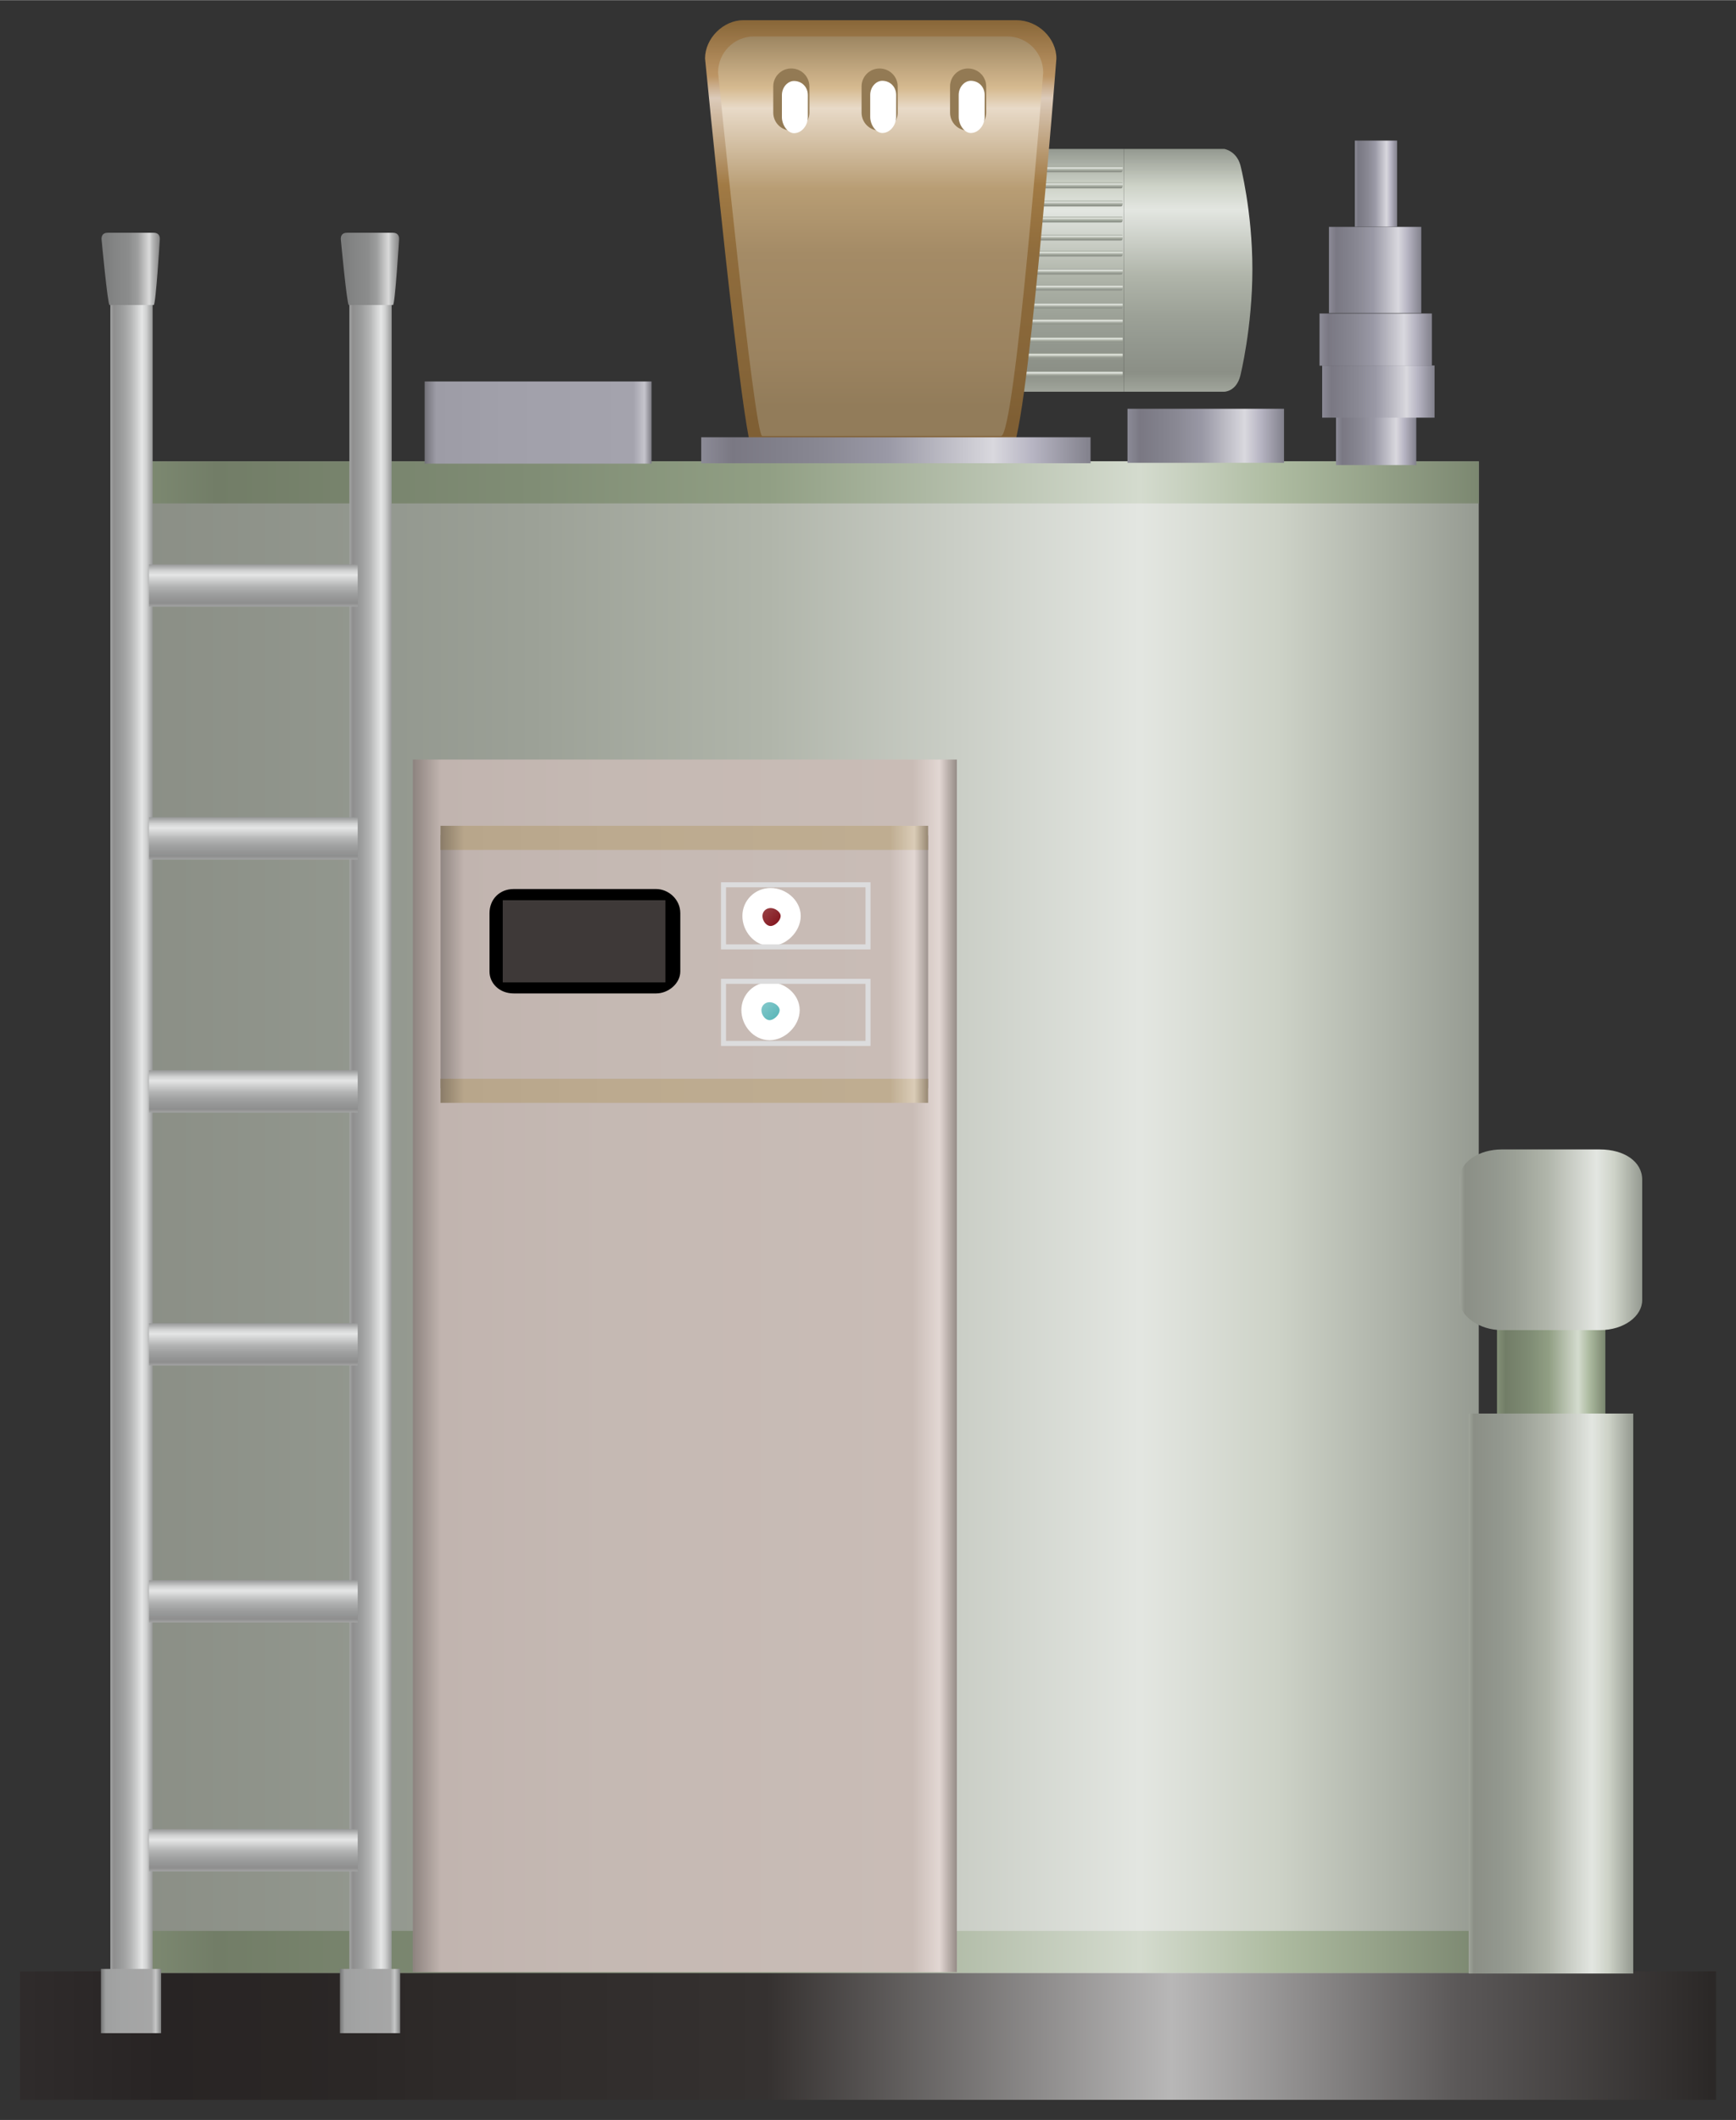 <?xml version="1.0" encoding="UTF-8" standalone="no"?>
<!DOCTYPE svg PUBLIC "-//W3C//DTD SVG 1.1//EN" "http://www.w3.org/Graphics/SVG/1.1/DTD/svg11.dtd">
<!-- 由 Microsoft Visio, SVG Export 生成 罐31.svg 页-1 -->
<svg xmlns="http://www.w3.org/2000/svg" xmlns:xlink="http://www.w3.org/1999/xlink" xmlns:ev="http://www.w3.org/2001/xml-events"
		xmlns:v="http://schemas.microsoft.com/visio/2003/SVGExtensions/" width="0.901in" height="1.1in"
		viewBox="0 0 64.875 79.192" xml:space="preserve" color-interpolation-filters="sRGB" class="st25">
	<rect x="0" y="0" width="64.875" height="79.192" fill="#333333" stroke="none"/>
	<v:documentProperties v:langID="2052" v:metric="true" v:viewMarkup="false"/>

	<style type="text/css">
	<![CDATA[
		.st1 {fill:url(#grad0-6);stroke:none;stroke-linecap:butt;stroke-width:0.75}
		.st2 {fill:url(#grad0-13);stroke:none;stroke-linecap:butt;stroke-width:0.75}
		.st3 {fill:url(#grad0-18);stroke:none;stroke-linecap:butt;stroke-width:0.75}
		.st4 {fill:url(#grad0-58);stroke:none;stroke-linecap:butt;stroke-width:0.75}
		.st5 {fill:url(#grad0-62);stroke:none;stroke-linecap:butt;stroke-width:0.75}
		.st6 {fill:url(#grad0-66);stroke:none;stroke-linecap:butt;stroke-width:0.75}
		.st7 {fill:url(#grad0-70);stroke:none;stroke-linecap:butt;stroke-width:0.75}
		.st8 {fill:url(#grad0-77);stroke:none;stroke-linecap:butt;stroke-width:0.75}
		.st9 {fill:url(#grad0-91);stroke:none;stroke-linecap:butt;stroke-width:0.75}
		.st10 {fill:url(#grad0-107);stroke:none;stroke-linecap:butt;stroke-width:0.75}
		.st11 {fill:url(#grad0-112);stroke:none;stroke-linecap:butt;stroke-width:0.75}
		.st12 {fill:#937a54;stroke:none;stroke-linecap:butt;stroke-width:0.75}
		.st13 {fill:#ffffff;stroke:none;stroke-linecap:butt;stroke-width:0.75}
		.st14 {fill:url(#grad0-141);stroke:none;stroke-linecap:butt;stroke-width:0.75}
		.st15 {fill:url(#grad0-149);stroke:none;stroke-linecap:butt;stroke-width:0.75}
		.st16 {fill:url(#grad0-153);stroke:none;stroke-linecap:butt;stroke-width:0.75}
		.st17 {fill:url(#grad0-181);stroke:none;stroke-linecap:butt;stroke-width:0.75}
		.st18 {fill:#000000;stroke:none;stroke-linecap:butt;stroke-width:0.75}
		.st19 {fill:#3e3938;stroke:none;stroke-linecap:butt;stroke-width:0.75}
		.st20 {fill:#276f71;stroke:none;stroke-linecap:butt;stroke-width:0.75}
		.st21 {fill:url(#grad0-196);stroke:#ffffff;stroke-linecap:butt;stroke-width:0.75}
		.st22 {fill:#7d040f;stroke:none;stroke-linecap:butt;stroke-width:0.75}
		.st23 {fill:url(#grad0-203);stroke:#ffffff;stroke-linecap:butt;stroke-width:0.75}
		.st24 {fill:none;stroke:#dcdcdd;stroke-linecap:butt;stroke-width:0.188}
		.st25 {fill:none;fill-rule:evenodd;font-size:12px;overflow:visible;stroke-linecap:square;stroke-miterlimit:3}
	]]>
	</style>

	<defs id="Patterns_And_Gradients">
		<linearGradient id="grad0-6" x1="0" y1="0" x2="1" y2="0" gradientTransform="rotate(0 0.5 0.5)">
			<stop offset="0" stop-color="#949990" stop-opacity="1"/>
			<stop offset="0.15" stop-color="#cdd2c7" stop-opacity="1"/>
			<stop offset="0.25" stop-color="#e3e6e1" stop-opacity="1"/>
			<stop offset="0.52" stop-color="#b0b5aa" stop-opacity="1"/>
			<stop offset="0.69" stop-color="#9ca197" stop-opacity="1"/>
			<stop offset="0.8" stop-color="#93988f" stop-opacity="1"/>
			<stop offset="0.92" stop-color="#8b8f86" stop-opacity="1"/>
			<stop offset="1" stop-color="#a0a59b" stop-opacity="1"/>
		</linearGradient>
		<linearGradient id="grad0-13" x1="0" y1="0" x2="1" y2="0" gradientTransform="rotate(0 0.5 0.5)">
			<stop offset="0" stop-color="#7b7e77" stop-opacity="1"/>
			<stop offset="0.15" stop-color="#aeb2aa" stop-opacity="1"/>
			<stop offset="0.25" stop-color="#d5d7d3" stop-opacity="1"/>
			<stop offset="0.52" stop-color="#92968d" stop-opacity="1"/>
			<stop offset="0.69" stop-color="#81857d" stop-opacity="1"/>
			<stop offset="0.8" stop-color="#7a7d76" stop-opacity="1"/>
			<stop offset="0.92" stop-color="#73766f" stop-opacity="1"/>
			<stop offset="1" stop-color="#848880" stop-opacity="1"/>
		</linearGradient>
		<linearGradient id="grad0-18" x1="0" y1="0" x2="1" y2="0" gradientTransform="rotate(90 0.5 0.5)">
			<stop offset="0" stop-color="#949990" stop-opacity="1"/>
			<stop offset="0.15" stop-color="#cdd2c7" stop-opacity="1"/>
			<stop offset="0.25" stop-color="#e3e6e1" stop-opacity="1"/>
			<stop offset="0.52" stop-color="#b0b5aa" stop-opacity="1"/>
			<stop offset="0.69" stop-color="#9ca197" stop-opacity="1"/>
			<stop offset="0.8" stop-color="#93988f" stop-opacity="1"/>
			<stop offset="0.92" stop-color="#8b8f86" stop-opacity="1"/>
			<stop offset="1" stop-color="#a0a59b" stop-opacity="1"/>
		</linearGradient>
		<linearGradient id="grad0-58" x1="0" y1="0" x2="1" y2="0" gradientTransform="rotate(90 0.5 0.5)">
			<stop offset="0" stop-color="#886638" stop-opacity="1"/>
			<stop offset="0.13" stop-color="#bd9666" stop-opacity="1"/>
			<stop offset="0.18" stop-color="#dccbba" stop-opacity="1"/>
			<stop offset="0.38" stop-color="#a17a44" stop-opacity="1"/>
			<stop offset="0.54" stop-color="#8f6c3c" stop-opacity="1"/>
			<stop offset="0.8" stop-color="#866538" stop-opacity="1"/>
			<stop offset="0.92" stop-color="#7f5f34" stop-opacity="1"/>
		</linearGradient>
		<linearGradient id="grad0-62" x1="0" y1="0" x2="1" y2="0" gradientTransform="rotate(-180 0.5 0.5)">
			<stop offset="0" stop-color="#2b2827" stop-opacity="1"/>
			<stop offset="0.15" stop-color="#5b5858" stop-opacity="1"/>
			<stop offset="0.32" stop-color="#b8b7b7" stop-opacity="1"/>
			<stop offset="0.56" stop-color="#353130" stop-opacity="1"/>
			<stop offset="0.75" stop-color="#2e2a29" stop-opacity="1"/>
			<stop offset="0.8" stop-color="#2b2726" stop-opacity="1"/>
			<stop offset="0.92" stop-color="#282424" stop-opacity="1"/>
			<stop offset="1" stop-color="#2f2b2b" stop-opacity="1"/>
		</linearGradient>
		<linearGradient id="grad0-66" x1="0" y1="0" x2="1" y2="0" gradientTransform="rotate(-180 0.5 0.5)">
			<stop offset="0" stop-color="#949990" stop-opacity="1"/>
			<stop offset="0.15" stop-color="#cdd2c7" stop-opacity="1"/>
			<stop offset="0.25" stop-color="#e3e6e1" stop-opacity="1"/>
			<stop offset="0.52" stop-color="#b0b5aa" stop-opacity="1"/>
			<stop offset="0.69" stop-color="#9ca197" stop-opacity="1"/>
			<stop offset="0.8" stop-color="#93988f" stop-opacity="1"/>
			<stop offset="0.97" stop-color="#8b8f86" stop-opacity="1"/>
			<stop offset="1" stop-color="#a0a59b" stop-opacity="1"/>
		</linearGradient>
		<linearGradient id="grad0-70" x1="0" y1="0" x2="1" y2="0" gradientTransform="rotate(-180 0.5 0.5)">
			<stop offset="0" stop-color="#7a866f" stop-opacity="1"/>
			<stop offset="0.15" stop-color="#adbba0" stop-opacity="1"/>
			<stop offset="0.25" stop-color="#d4dbce" stop-opacity="1"/>
			<stop offset="0.52" stop-color="#919f84" stop-opacity="1"/>
			<stop offset="0.69" stop-color="#808d75" stop-opacity="1"/>
			<stop offset="0.8" stop-color="#79856e" stop-opacity="1"/>
			<stop offset="0.92" stop-color="#727d67" stop-opacity="1"/>
			<stop offset="1" stop-color="#839077" stop-opacity="1"/>
		</linearGradient>
		<linearGradient id="grad0-77" x1="0" y1="0" x2="1" y2="0" gradientTransform="rotate(-180 0.5 0.5)">
			<stop offset="0" stop-color="#7d7c84" stop-opacity="1"/>
			<stop offset="0.03" stop-color="#c5c4cc" stop-opacity="1"/>
			<stop offset="0.08" stop-color="#a4a3ad" stop-opacity="1"/>
			<stop offset="0.64" stop-color="#a1a0aa" stop-opacity="1"/>
			<stop offset="0.95" stop-color="#9d9ca6" stop-opacity="1"/>
			<stop offset="1" stop-color="#74737a" stop-opacity="1"/>
		</linearGradient>
		<linearGradient id="grad0-91" x1="0" y1="0" x2="1" y2="0" gradientTransform="rotate(-180 0.5 0.5)">
			<stop offset="0" stop-color="#82818c" stop-opacity="1"/>
			<stop offset="0.15" stop-color="#b7b5c3" stop-opacity="1"/>
			<stop offset="0.25" stop-color="#d9d8de" stop-opacity="1"/>
			<stop offset="0.52" stop-color="#9a99a6" stop-opacity="1"/>
			<stop offset="0.69" stop-color="#898893" stop-opacity="1"/>
			<stop offset="0.8" stop-color="#81808b" stop-opacity="1"/>
			<stop offset="0.92" stop-color="#7a7883" stop-opacity="1"/>
			<stop offset="1" stop-color="#8c8b97" stop-opacity="1"/>
		</linearGradient>
		<linearGradient id="grad0-107" x1="0" y1="0" x2="1" y2="0" gradientTransform="rotate(-180 0.5 0.5)">
			<stop offset="0" stop-color="#9a908b" stop-opacity="1"/>
			<stop offset="0.03" stop-color="#e2d7d3" stop-opacity="1"/>
			<stop offset="0.08" stop-color="#c9bcb6" stop-opacity="1"/>
			<stop offset="0.64" stop-color="#c5b9b3" stop-opacity="1"/>
			<stop offset="0.95" stop-color="#c1b4af" stop-opacity="1"/>
			<stop offset="1" stop-color="#8f8581" stop-opacity="1"/>
		</linearGradient>
		<linearGradient id="grad0-112" x1="0" y1="0" x2="1" y2="0" gradientTransform="rotate(90 0.5 0.5)">
			<stop offset="0" stop-color="#9c8561" stop-opacity="1"/>
			<stop offset="0.13" stop-color="#d6ba90" stop-opacity="1"/>
			<stop offset="0.18" stop-color="#e8dac8" stop-opacity="1"/>
			<stop offset="0.38" stop-color="#b89d74" stop-opacity="1"/>
			<stop offset="0.54" stop-color="#a48b66" stop-opacity="1"/>
			<stop offset="0.8" stop-color="#9b8360" stop-opacity="1"/>
			<stop offset="0.92" stop-color="#927c5a" stop-opacity="1"/>
		</linearGradient>
		<linearGradient id="grad0-141" x1="0" y1="0" x2="1" y2="0" gradientTransform="rotate(-180 0.5 0.5)">
			<stop offset="0" stop-color="#93846e" stop-opacity="1"/>
			<stop offset="0.03" stop-color="#daccb7" stop-opacity="1"/>
			<stop offset="0.08" stop-color="#bfad91" stop-opacity="1"/>
			<stop offset="0.64" stop-color="#bcaa8f" stop-opacity="1"/>
			<stop offset="0.95" stop-color="#b8a68b" stop-opacity="1"/>
			<stop offset="1" stop-color="#887a66" stop-opacity="1"/>
		</linearGradient>
		<linearGradient id="grad0-149" x1="0" y1="0" x2="1" y2="0" gradientTransform="rotate(-180 0.5 0.5)">
			<stop offset="0" stop-color="#979898" stop-opacity="1"/>
			<stop offset="0.15" stop-color="#d0d1d1" stop-opacity="1"/>
			<stop offset="0.25" stop-color="#e5e6e6" stop-opacity="1"/>
			<stop offset="0.52" stop-color="#b3b4b4" stop-opacity="1"/>
			<stop offset="0.69" stop-color="#9fa0a0" stop-opacity="1"/>
			<stop offset="0.8" stop-color="#969797" stop-opacity="1"/>
			<stop offset="0.92" stop-color="#8e8e8e" stop-opacity="1"/>
			<stop offset="1" stop-color="#a3a4a4" stop-opacity="1"/>
		</linearGradient>
		<linearGradient id="grad0-153" x1="0" y1="0" x2="1" y2="0" gradientTransform="rotate(-180 0.5 0.5)">
			<stop offset="0" stop-color="#7e7f7f" stop-opacity="1"/>
			<stop offset="0.09" stop-color="#c6c7c7" stop-opacity="1"/>
			<stop offset="0.16" stop-color="#a6a6a6" stop-opacity="1"/>
			<stop offset="0.64" stop-color="#a3a4a4" stop-opacity="1"/>
			<stop offset="0.92" stop-color="#9fa0a0" stop-opacity="1"/>
			<stop offset="1" stop-color="#757676" stop-opacity="1"/>
		</linearGradient>
		<linearGradient id="grad0-181" x1="0" y1="0" x2="1" y2="0" gradientTransform="rotate(-180 0.5 0.5)">
			<stop offset="0" stop-color="#858585" stop-opacity="1"/>
			<stop offset="0.13" stop-color="#babbbb" stop-opacity="1"/>
			<stop offset="0.18" stop-color="#dadada" stop-opacity="1"/>
			<stop offset="0.38" stop-color="#9d9e9e" stop-opacity="1"/>
			<stop offset="0.54" stop-color="#8b8c8c" stop-opacity="1"/>
			<stop offset="0.8" stop-color="#838484" stop-opacity="1"/>
			<stop offset="0.92" stop-color="#7c7d7d" stop-opacity="1"/>
		</linearGradient>
		<linearGradient id="grad0-196" x1="0" y1="0" x2="1" y2="0" gradientTransform="rotate(45 0.5 0.5)">
			<stop offset="0" stop-color="#91cfd1" stop-opacity="1"/>
			<stop offset="1" stop-color="#49aeb1" stop-opacity="1"/>
		</linearGradient>
		<linearGradient id="grad0-203" x1="0" y1="0" x2="1" y2="0" gradientTransform="rotate(45 0.5 0.5)">
			<stop offset="0" stop-color="#9f5153" stop-opacity="1"/>
			<stop offset="1" stop-color="#7b030d" stop-opacity="1"/>
		</linearGradient>
	</defs>
	<g v:mID="0" v:index="1" v:groupContext="foregroundPage">
		<title>页-1</title>
		<v:pageProperties v:drawingScale="0.0393701" v:pageScale="0.0393701" v:drawingUnits="24" v:shadowOffsetX="8.50394"
				v:shadowOffsetY="-8.50394"/>
		<g id="group5805-1" transform="translate(0.75,-0.75)" v:mID="5805" v:groupContext="group">
			<title>燃油锅炉</title>
			<g id="group5806-2" transform="translate(32.25,-63.81)" v:mID="5806" v:groupContext="group">
				<title>工作表.5806</title>
				<g id="shape5807-3" v:mID="5807" v:groupContext="shape" transform="translate(79.192,70.118) rotate(90)">
					<title>shape1</title>
					<path d="M0 79.19 L0 70.19 L9.07 70.19 L9.07 79.19 L0 79.19 Z" class="st1"/>
				</g>
				<g id="shape5808-7" v:mID="5808" v:groupContext="shape" transform="translate(88.192,70.118) rotate(90)">
					<title>shape2</title>
					<path d="M0 79.19 L0 75.44 C0 75.44 0.07 74.99 0.6 74.84 C0.6 74.84 2.32 74.39 4.5 74.39 C6.67 74.39 8.47 74.84
								 8.47 74.84 C9.07 74.99 9.07 75.44 9.07 75.44 L9.07 79.19 L0 79.19 Z" class="st1"/>
				</g>
				<g id="shape5809-10" v:mID="5809" v:groupContext="shape" transform="translate(88.118,70.118) rotate(90)">
					<title>shape3</title>
					<path d="M0 79.19 L9.07 79.04 L0 79.19 Z" class="st2"/>
				</g>
				<g id="group5810-14" transform="translate(0.705,-0.547)" v:mID="5810" v:groupContext="group">
					<title>工作表.5810</title>
					<g id="shape5811-15" v:mID="5811" v:groupContext="shape" transform="translate(-1.34892E-14,-3.825)">
						<title>shape4</title>
						<path d="M0.07 78.97 L8.17 78.97 C8.25 78.97 8.25 78.97 8.25 79.04 C8.25 79.12 8.25 79.19 8.17 79.19 L0.07
									 79.19 C0 79.19 0 79.12 0 79.12 C0 78.97 0 78.97 0.07 78.97 Z" class="st3"/>
					</g>
					<g id="shape5812-19" v:mID="5812" v:groupContext="shape" transform="translate(-1.34892E-14,-3.225)">
						<title>shape5</title>
						<path d="M0.07 78.97 L8.17 78.97 C8.25 78.97 8.25 78.97 8.25 79.04 C8.25 79.12 8.25 79.19 8.17 79.19 L0.07
									 79.19 C0 79.19 0 79.12 0 79.12 C0 78.97 0 78.97 0.07 78.97 Z" class="st3"/>
					</g>
					<g id="shape5813-22" v:mID="5813" v:groupContext="shape" transform="translate(-1.34892E-14,-2.55)">
						<title>shape6</title>
						<path d="M0.07 78.97 L8.17 78.97 C8.25 78.97 8.25 78.97 8.25 79.04 C8.25 79.12 8.25 79.19 8.17 79.19 L0.07
									 79.19 C0 79.19 0 79.12 0 79.12 C0 78.97 0 78.97 0.07 78.97 Z" class="st3"/>
					</g>
					<g id="shape5814-25" v:mID="5814" v:groupContext="shape" transform="translate(-1.34892E-14,-1.95)">
						<title>shape7</title>
						<path d="M0.07 78.97 L8.17 78.97 C8.25 78.97 8.25 78.97 8.25 79.04 C8.25 79.12 8.25 79.19 8.17 79.19 L0.07
									 79.19 C0 79.19 0 79.12 0 79.12 C0 78.97 0 78.97 0.07 78.97 Z" class="st3"/>
					</g>
					<g id="shape5815-28" v:mID="5815" v:groupContext="shape" transform="translate(-1.34892E-14,-1.275)">
						<title>shape8</title>
						<path d="M0.07 78.97 L8.17 78.97 C8.25 78.97 8.25 78.97 8.25 79.04 C8.25 79.12 8.25 79.19 8.17 79.19 L0.07
									 79.19 C0 79.19 0 79.12 0 79.12 C0 78.97 0 78.97 0.07 78.97 Z" class="st3"/>
					</g>
					<g id="shape5816-31" v:mID="5816" v:groupContext="shape" transform="translate(-1.34892E-14,-0.675)">
						<title>shape9</title>
						<path d="M0.07 78.97 L8.17 78.97 C8.25 78.97 8.25 78.97 8.25 79.04 C8.25 79.12 8.25 79.19 8.17 79.19 L0.07
									 79.19 C0 79.19 0 79.12 0 79.12 C0 78.97 0 78.97 0.07 78.97 Z" class="st3"/>
					</g>
					<g id="shape5817-34" v:mID="5817" v:groupContext="shape" transform="translate(-1.34892E-14,-4.5)">
						<title>shape10</title>
						<path d="M0.07 78.97 L8.17 78.97 C8.25 78.97 8.25 78.97 8.25 79.04 C8.25 79.12 8.25 79.19 8.17 79.19 L0.07
									 79.19 C0 79.19 0 79.12 0 79.12 C0 78.97 0 78.97 0.07 78.97 Z" class="st3"/>
					</g>
					<g id="shape5818-37" v:mID="5818" v:groupContext="shape">
						<title>shape11</title>
						<path d="M0.07 78.97 L8.17 78.97 C8.25 78.97 8.25 78.97 8.25 79.04 C8.25 79.12 8.25 79.19 8.17 79.19 L0.07
									 79.19 C0 79.19 0 79.12 0 79.12 C0 78.97 0 78.97 0.07 78.97 Z" class="st3"/>
					</g>
					<g id="shape5819-40" v:mID="5819" v:groupContext="shape" transform="translate(-1.34892E-14,-7.05)">
						<title>shape12</title>
						<path d="M0.07 78.97 L8.17 78.97 C8.25 78.97 8.25 78.97 8.25 79.04 C8.25 79.12 8.25 79.19 8.17 79.19 L0.07
									 79.19 C0 79.19 0 79.12 0 79.12 C0 78.97 0 78.97 0.07 78.97 Z" class="st3"/>
					</g>
					<g id="shape5820-43" v:mID="5820" v:groupContext="shape" transform="translate(-1.34892E-14,-6.375)">
						<title>shape13</title>
						<path d="M0.07 78.97 L8.17 78.97 C8.25 78.97 8.25 78.97 8.25 79.04 C8.25 79.12 8.25 79.19 8.17 79.19 L0.07
									 79.19 C0 79.19 0 79.12 0 79.12 C0 78.97 0 78.97 0.07 78.97 Z" class="st3"/>
					</g>
					<g id="shape5821-46" v:mID="5821" v:groupContext="shape" transform="translate(-1.34892E-14,-5.775)">
						<title>shape14</title>
						<path d="M0.07 78.97 L8.17 78.97 C8.25 78.97 8.25 78.97 8.25 79.04 C8.25 79.12 8.25 79.19 8.17 79.19 L0.07
									 79.19 C0 79.19 0 79.12 0 79.12 C0 78.97 0 78.97 0.07 78.97 Z" class="st3"/>
					</g>
					<g id="shape5822-49" v:mID="5822" v:groupContext="shape" transform="translate(-1.34892E-14,-5.1)">
						<title>shape15</title>
						<path d="M0.07 78.97 L8.17 78.97 C8.25 78.97 8.25 78.97 8.25 79.04 C8.25 79.12 8.25 79.19 8.17 79.19 L0.07
									 79.19 C0 79.19 0 79.12 0 79.12 C0 78.97 0 78.97 0.07 78.97 Z" class="st3"/>
					</g>
					<g id="shape5823-52" v:mID="5823" v:groupContext="shape" transform="translate(-1.34892E-14,-7.65)">
						<title>shape16</title>
						<path d="M0.07 78.97 L8.17 78.97 C8.25 78.97 8.25 78.97 8.25 79.04 C8.25 79.12 8.25 79.19 8.17 79.19 L0.07
									 79.19 C0 79.19 0 79.12 0 79.12 C0 78.97 0 78.97 0.07 78.97 Z" class="st3"/>
					</g>
				</g>
			</g>
			<g id="shape5824-55" v:mID="5824" v:groupContext="shape" transform="translate(25.598,-61.492)">
				<title>shape17</title>
				<path d="M1.43 62.99 L11.63 62.99 C12.45 62.99 13.13 63.67 13.13 64.42 C13.13 64.42 12 79.19 11.4 79.12 L1.8 79.12
							 C1.43 79.12 0 64.42 0 64.42 C0 63.67 0.68 62.99 1.43 62.99 Z" class="st4"/>
			</g>
			<g id="shape5825-59" v:mID="5825" v:groupContext="shape">
				<title>shape18</title>
				<path d="M0 74.39 L63.38 74.39 L63.38 79.19 L0 79.19 L0 74.39 Z" class="st5"/>
			</g>
			<g id="shape5826-63" v:mID="5826" v:groupContext="shape" transform="translate(3.442,-4.74)">
				<title>shape19</title>
				<path d="M0 22.72 L51.07 22.72 L51.07 79.19 L0 79.19 L0 22.72 Z" class="st6"/>
			</g>
			<g id="shape5827-67" v:mID="5827" v:groupContext="shape" transform="translate(3.442,-59.64)">
				<title>shape20</title>
				<path d="M0 77.62 L51.07 77.62 L51.07 79.19 L0 79.19 L0 77.62 Z" class="st7"/>
			</g>
			<g id="shape5828-71" v:mID="5828" v:groupContext="shape" transform="translate(3.442,-4.74)">
				<title>shape21</title>
				<path d="M0 77.62 L51.07 77.62 L51.07 79.19 L0 79.19 L0 77.62 Z" class="st7"/>
			</g>
			<g id="shape5829-74" v:mID="5829" v:groupContext="shape" transform="translate(15.12,-61.125)">
				<title>shape22</title>
				<path d="M0 79.19 L8.48 79.19 L8.48 76.12 L0 76.12 L0 79.19 Z" class="st8"/>
			</g>
			<g id="shape5830-78" v:mID="5830" v:groupContext="shape" transform="translate(55.193,-25.575)">
				<title>shape23</title>
				<path d="M0 79.19 L4.05 79.19 L4.05 74.39 L0 74.39 L0 79.19 Z" class="st7"/>
			</g>
			<g id="shape5831-81" v:mID="5831" v:groupContext="shape" transform="translate(53.79,-28.755)">
				<title>shape24</title>
				<path d="M1.58 72.44 L5.25 72.44 C6.15 72.44 6.83 72.89 6.83 73.57 L6.83 78.07 C6.83 78.67 6.15 79.19 5.25 79.19
							 L1.58 79.19 C0.75 79.19 0 78.67 0 78.07 L0 73.57 C0 72.89 0.75 72.44 1.58 72.44 Z" class="st6"/>
			</g>
			<g id="shape5832-84" v:mID="5832" v:groupContext="shape" transform="translate(54.135,-4.718)">
				<title>shape25</title>
				<path d="M0 58.27 L6.15 58.27 L6.15 79.19 L0 79.19 L0 58.27 Z" class="st6"/>
			</g>
			<g id="group5833-87" transform="translate(48.562,-61.072)" v:mID="5833" v:groupContext="group">
				<title>工作表.5833</title>
				<g id="shape5834-88" v:mID="5834" v:groupContext="shape" transform="translate(0.615,1.42109E-14)">
					<title>shape26</title>
					<path d="M0 77.24 L3 77.24 L3 79.19 L0 79.19 L0 77.24 Z" class="st9"/>
				</g>
				<g id="shape5835-92" v:mID="5835" v:groupContext="shape" transform="translate(0.098,-1.77)">
					<title>shape27</title>
					<path d="M0 77.24 L4.2 77.24 L4.2 79.19 L0 79.19 L0 77.24 Z" class="st9"/>
				</g>
				<g id="shape5836-95" v:mID="5836" v:groupContext="shape" transform="translate(0.352,-5.678)">
					<title>shape28</title>
					<path d="M0 75.97 L3.45 75.97 L3.45 79.19 L0 79.19 L0 75.97 Z" class="st9"/>
				</g>
				<g id="shape5837-98" v:mID="5837" v:groupContext="shape" transform="translate(1.32,-8.902)">
					<title>shape29</title>
					<path d="M0 75.97 L1.58 75.97 L1.58 79.19 L0 79.19 L0 75.97 Z" class="st9"/>
				</g>
				<g id="shape5838-101" v:mID="5838" v:groupContext="shape" transform="translate(1.64868E-14,-3.712)">
					<title>shape30</title>
					<path d="M0 77.24 L4.2 77.24 L4.2 79.19 L0 79.19 L0 77.24 Z" class="st9"/>
				</g>
			</g>
			<g id="shape5839-104" v:mID="5839" v:groupContext="shape" transform="translate(14.678,-4.77)">
				<title>shape31</title>
				<path d="M0 33.89 L20.33 33.89 L20.33 79.19 L0 79.19 L0 33.89 Z" class="st10"/>
			</g>
			<g id="group5840-108" transform="translate(26.085,-62.085)" v:mID="5840" v:groupContext="group">
				<title>工作表.5840</title>
				<g id="shape5841-109" v:mID="5841" v:groupContext="shape">
					<title>shape32</title>
					<path d="M1.35 64.19 L10.8 64.19 C11.55 64.19 12.15 64.79 12.15 65.54 C12.15 65.54 11.1 79.19 10.57 79.12 L1.65
								 79.12 C1.35 79.12 0 65.54 0 65.54 C0 64.79 0.6 64.19 1.35 64.19 Z" class="st11"/>
				</g>
				<g id="group5842-113" transform="translate(2.062,-11.385)" v:mID="5842" v:groupContext="group">
					<title>工作表.5842</title>
					<g id="group5843-114" transform="translate(3.3,-0.007)" v:mID="5843" v:groupContext="group">
						<title>工作表.5843</title>
						<g id="shape5844-115" v:mID="5844" v:groupContext="shape" transform="translate(-1.07414E-14,-0.09)">
							<title>shape34</title>
							<path d="M0.67 76.87 C1.05 76.87 1.35 77.17 1.35 77.54 L1.35 78.52 C1.35 78.89 1.05 79.19 0.67 79.19
										 C0.3 79.19 0 78.89 0 78.52 L0 77.54 C0 77.17 0.3 76.87 0.67 76.87 Z" class="st12"/>
						</g>
						<g id="shape5845-117" v:mID="5845" v:groupContext="shape" transform="translate(0.323,0)">
							<title>shape35</title>
							<path d="M0.45 77.24 C0.75 77.24 0.97 77.47 0.97 77.77 L0.97 78.59 C0.97 78.89 0.75 79.19 0.45 79.19
										 C0.22 79.19 0 78.89 0 78.59 L0 77.77 C0 77.47 0.22 77.24 0.45 77.24 Z" class="st13"/>
						</g>
					</g>
					<g id="group5846-119" v:mID="5846" v:groupContext="group">
						<title>工作表.5846</title>
						<g id="shape5847-120" v:mID="5847" v:groupContext="shape" transform="translate(-1.07414E-14,-0.098)">
							<title>shape36</title>
							<path d="M0.67 76.87 C1.05 76.87 1.35 77.17 1.35 77.54 L1.35 78.52 C1.35 78.89 1.05 79.19 0.67 79.19
										 C0.3 79.19 0 78.89 0 78.52 L0 77.54 C0 77.17 0.3 76.87 0.67 76.87 Z" class="st12"/>
						</g>
						<g id="shape5848-122" v:mID="5848" v:groupContext="shape" transform="translate(0.323,2.84217E-14)">
							<title>shape37</title>
							<path d="M0.45 77.24 C0.75 77.24 0.97 77.47 0.97 77.77 L0.97 78.59 C0.97 78.89 0.75 79.19 0.45 79.19
										 C0.22 79.19 0 78.89 0 78.59 L0 77.77 C0 77.47 0.22 77.24 0.45 77.24 Z" class="st13"/>
						</g>
					</g>
					<g id="group5849-124" transform="translate(6.607,-0.007)" v:mID="5849" v:groupContext="group">
						<title>工作表.5849</title>
						<g id="shape5850-125" v:mID="5850" v:groupContext="shape" transform="translate(-1.07414E-14,-0.09)">
							<title>shape38</title>
							<path d="M0.67 76.87 C1.05 76.87 1.35 77.17 1.35 77.54 L1.35 78.52 C1.35 78.89 1.05 79.19 0.67 79.19
										 C0.3 79.19 0 78.89 0 78.52 L0 77.54 C0 77.17 0.3 76.87 0.67 76.87 Z" class="st12"/>
						</g>
						<g id="shape5851-127" v:mID="5851" v:groupContext="shape" transform="translate(0.323,0)">
							<title>shape39</title>
							<path d="M0.45 77.24 C0.75 77.24 0.97 77.47 0.97 77.77 L0.97 78.59 C0.97 78.89 0.75 79.19 0.45 79.19
										 C0.22 79.19 0 78.89 0 78.59 L0 77.77 C0 77.47 0.22 77.24 0.45 77.24 Z" class="st13"/>
						</g>
					</g>
				</g>
			</g>
			<g id="shape5852-129" v:mID="5852" v:groupContext="shape" transform="translate(25.455,-61.14)">
				<title>shape40</title>
				<path d="M0 79.19 L14.55 79.19 L14.55 78.22 L0 78.22 L0 79.19 Z" class="st9"/>
			</g>
			<g id="shape5853-132" v:mID="5853" v:groupContext="shape" transform="translate(41.385,-61.155)">
				<title>shape41</title>
				<path d="M0 79.19 L5.85 79.19 L5.85 77.17 L0 77.17 L0 79.19 Z" class="st9"/>
			</g>
			<g id="shape5854-135" v:mID="5854" v:groupContext="shape" transform="translate(15.713,-37.792)">
				<title>shape42</title>
				<path d="M0 69.74 L18.22 69.74 L18.22 79.19 L0 79.19 L0 69.74 Z" class="st10"/>
			</g>
			<g id="shape5855-138" v:mID="5855" v:groupContext="shape" transform="translate(15.713,-46.695)">
				<title>shape43</title>
				<path d="M0 78.29 L18.22 78.29 L18.22 79.19 L0 79.19 L0 78.29 Z" class="st14"/>
			</g>
			<g id="shape5856-142" v:mID="5856" v:groupContext="shape" transform="translate(15.713,-37.245)">
				<title>shape44</title>
				<path d="M0 78.29 L18.22 78.29 L18.22 79.19 L0 79.19 L0 78.29 Z" class="st14"/>
			</g>
			<g id="group5857-145" transform="translate(3.022,-2.49)" v:mID="5857" v:groupContext="group">
				<title>工作表.5857</title>
				<g id="shape5858-146" v:mID="5858" v:groupContext="shape" transform="translate(0.352,-0.728)">
					<title>shape45</title>
					<path d="M0 12.74 L1.58 12.74 L1.58 79.19 L0 79.19 L0 12.74 Z" class="st15"/>
				</g>
				<g id="shape5859-150" v:mID="5859" v:groupContext="shape">
					<title>shape46</title>
					<path d="M0 76.79 L2.25 76.79 L2.25 79.19 L0 79.19 L0 76.79 Z" class="st16"/>
				</g>
				<g id="shape5860-154" v:mID="5860" v:groupContext="shape" transform="translate(9.285,-0.728)">
					<title>shape47</title>
					<path d="M0 12.74 L1.58 12.74 L1.58 79.19 L0 79.19 L0 12.74 Z" class="st15"/>
				</g>
				<g id="shape5861-157" v:mID="5861" v:groupContext="shape" transform="translate(8.932,0)">
					<title>shape48</title>
					<path d="M0 76.79 L2.25 76.79 L2.25 79.19 L0 79.19 L0 76.79 Z" class="st16"/>
				</g>
				<g id="shape5862-160" v:mID="5862" v:groupContext="shape" transform="translate(-69.593,73.147) rotate(-90)">
					<title>shape49</title>
					<path d="M0 71.39 L1.58 71.39 L1.58 79.19 L0 79.19 L0 71.39 Z" class="st15"/>
				</g>
				<g id="shape5863-163" v:mID="5863" v:groupContext="shape" transform="translate(-69.593,54.248) rotate(-90)">
					<title>shape50</title>
					<path d="M0 71.39 L1.58 71.39 L1.58 79.19 L0 79.19 L0 71.39 Z" class="st15"/>
				</g>
				<g id="shape5864-166" v:mID="5864" v:groupContext="shape" transform="translate(-69.593,44.797) rotate(-90)">
					<title>shape51</title>
					<path d="M0 71.39 L1.58 71.39 L1.58 79.19 L0 79.19 L0 71.39 Z" class="st15"/>
				</g>
				<g id="shape5865-169" v:mID="5865" v:groupContext="shape" transform="translate(-69.593,35.347) rotate(-90)">
					<title>shape52</title>
					<path d="M0 71.39 L1.58 71.39 L1.58 79.19 L0 79.19 L0 71.39 Z" class="st15"/>
				</g>
				<g id="shape5866-172" v:mID="5866" v:groupContext="shape" transform="translate(-69.593,63.847) rotate(-90)">
					<title>shape53</title>
					<path d="M0 71.39 L1.58 71.39 L1.58 79.19 L0 79.19 L0 71.39 Z" class="st15"/>
				</g>
				<g id="shape5867-175" v:mID="5867" v:groupContext="shape" transform="translate(-69.593,25.898) rotate(-90)">
					<title>shape54</title>
					<path d="M0 71.39 L1.58 71.39 L1.58 79.19 L0 79.19 L0 71.39 Z" class="st15"/>
				</g>
				<g id="shape5868-178" v:mID="5868" v:groupContext="shape" transform="translate(0.022,-64.56)">
					<title>shape55</title>
					<path d="M0.23 76.49 L1.95 76.49 C2.1 76.49 2.18 76.57 2.18 76.72 C2.18 76.72 2.03 79.19 1.95 79.19 L0.3 79.19
								 C0.23 79.19 0 76.72 0 76.72 C0 76.57 0.08 76.49 0.23 76.49 Z" class="st17"/>
				</g>
				<g id="shape5869-182" v:mID="5869" v:groupContext="shape" transform="translate(8.963,-64.56)">
					<title>shape56</title>
					<path d="M0.23 76.49 L1.95 76.49 C2.1 76.49 2.18 76.57 2.18 76.72 C2.18 76.72 2.03 79.19 1.95 79.19 L0.3 79.19
								 C0.23 79.19 0 76.72 0 76.72 C0 76.57 0.08 76.49 0.23 76.49 Z" class="st17"/>
				</g>
			</g>
			<g id="group5870-185" transform="translate(17.543,-41.333)" v:mID="5870" v:groupContext="group">
				<title>工作表.5870</title>
				<g id="shape5871-186" v:mID="5871" v:groupContext="shape">
					<title>shape57</title>
					<path d="M0.9 75.29 L6.23 75.29 C6.68 75.29 7.13 75.67 7.13 76.19 L7.13 78.37 C7.13 78.82 6.68 79.19 6.23 79.19
								 L0.9 79.19 C0.38 79.19 0 78.82 0 78.37 L0 76.19 C0 75.67 0.38 75.29 0.9 75.29 Z" class="st18"/>
				</g>
				<g id="shape5872-188" v:mID="5872" v:groupContext="shape" transform="translate(0.495,-0.412)">
					<title>shape58</title>
					<path d="M0 76.12 L6.08 76.12 L6.08 79.19 L0 79.19 L0 76.12 Z" class="st19"/>
				</g>
			</g>
			<g id="group5873-190" transform="translate(27.172,-39.818)" v:mID="5873" v:groupContext="group">
				<title>工作表.5873</title>
				<g id="shape5874-191" v:mID="5874" v:groupContext="shape">
					<title>shape59</title>
					<path d="M0 78.29 C0 77.84 0.38 77.47 0.83 77.47 C1.35 77.47 1.73 77.84 1.73 78.29 C1.73 78.82 1.35 79.19 0.83
								 79.19 C0.38 79.19 0 78.82 0 78.29 Z" class="st20"/>
				</g>
				<g id="shape5875-193" v:mID="5875" v:groupContext="shape" transform="translate(0.158,-0.142)">
					<title>shape60</title>
					<path d="M0 78.44 C0 78.07 0.3 77.77 0.68 77.77 C1.05 77.77 1.43 78.07 1.43 78.44 C1.43 78.82 1.05 79.19 0.68
								 79.19 C0.3 79.19 0 78.82 0 78.44 Z" class="st21"/>
				</g>
			</g>
			<g id="group5876-197" transform="translate(27.21,-43.335)" v:mID="5876" v:groupContext="group">
				<title>工作表.5876</title>
				<g id="shape5877-198" v:mID="5877" v:groupContext="shape">
					<title>shape61</title>
					<path d="M0 78.29 C0 77.84 0.38 77.47 0.83 77.47 C1.35 77.47 1.73 77.84 1.73 78.29 C1.73 78.82 1.35 79.19 0.83
								 79.19 C0.38 79.19 0 78.82 0 78.29 Z" class="st22"/>
				</g>
				<g id="shape5878-200" v:mID="5878" v:groupContext="shape" transform="translate(0.158,-0.142)">
					<title>shape62</title>
					<path d="M0 78.44 C0 78.07 0.3 77.77 0.68 77.77 C1.05 77.77 1.43 78.07 1.43 78.44 C1.43 78.82 1.05 79.19 0.68
								 79.19 C0.3 79.19 0 78.82 0 78.44 Z" class="st23"/>
				</g>
			</g>
			<g id="shape5879-204" v:mID="5879" v:groupContext="shape" transform="translate(26.288,-43.072)">
				<title>shape63</title>
				<path d="M0 76.87 L5.4 76.87 L5.4 79.19 L0 79.19 L0 76.87 Z" class="st24"/>
			</g>
			<g id="shape5880-206" v:mID="5880" v:groupContext="shape" transform="translate(26.288,-39.465)">
				<title>shape64</title>
				<path d="M0 76.87 L5.4 76.87 L5.4 79.19 L0 79.19 L0 76.87 Z" class="st24"/>
			</g>
		</g>
	</g>
</svg>
